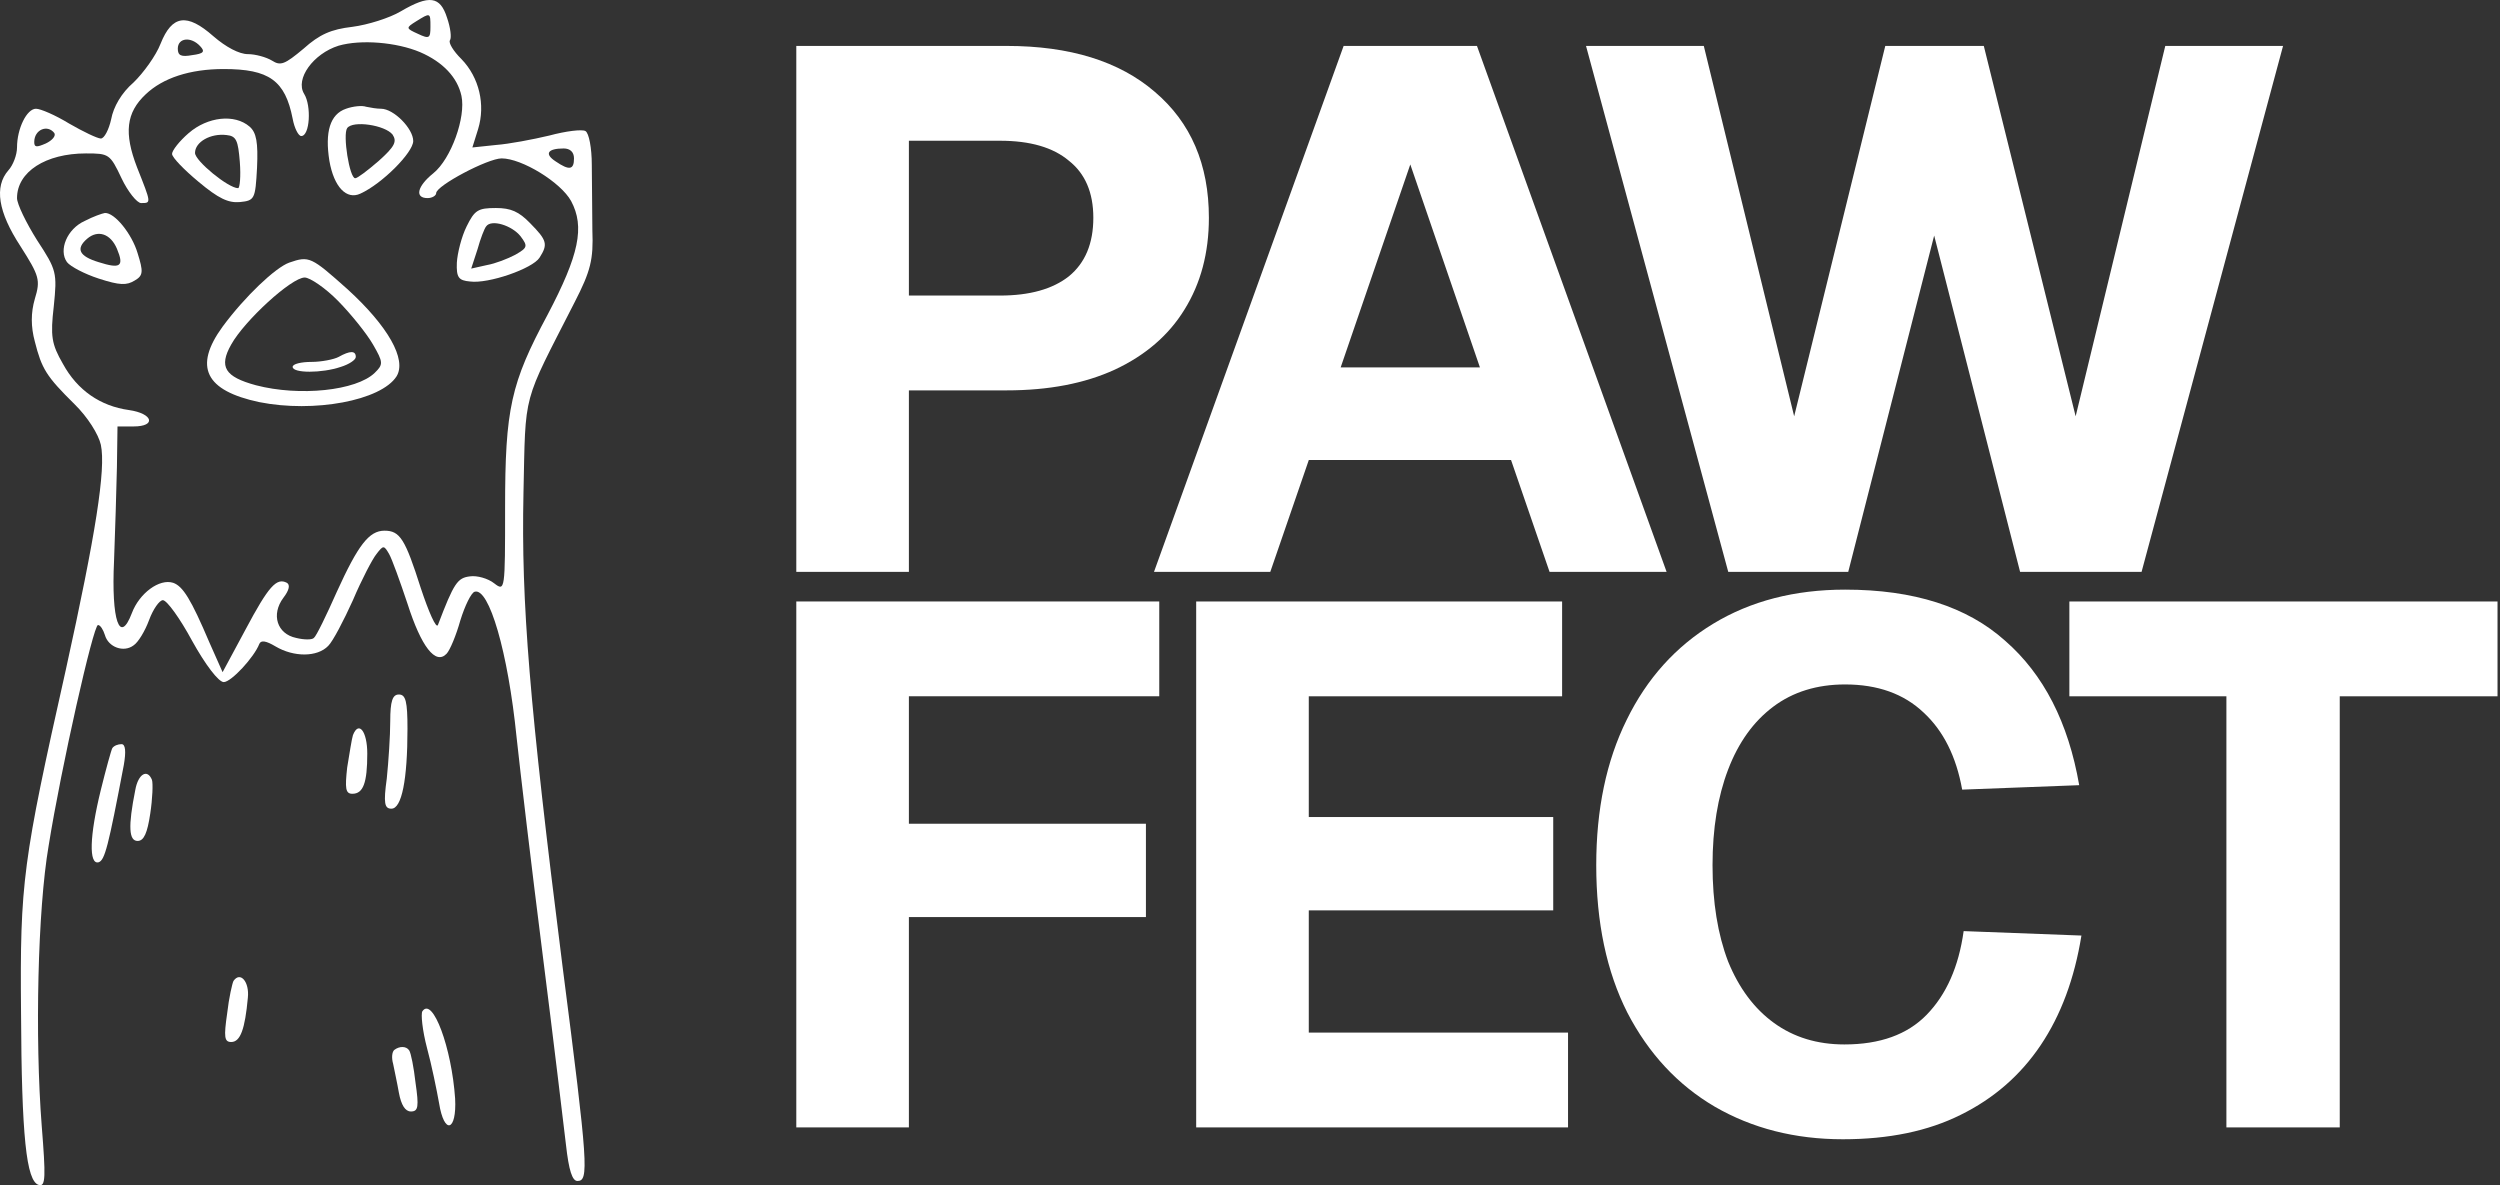 <svg width="135" height="64" viewBox="0 0 135 64" fill="none" xmlns="http://www.w3.org/2000/svg">
<rect x="0" y="0" width="135" height="64" fill="#333333" stroke="none"/>
<path d="M21.632 0.618C21.043 0.967 19.864 1.342 19.027 1.449C17.88 1.583 17.26 1.851 16.392 2.629C15.368 3.486 15.151 3.567 14.686 3.272C14.376 3.084 13.787 2.923 13.384 2.923C12.919 2.923 12.206 2.548 11.524 1.958C10.097 0.699 9.291 0.806 8.671 2.361C8.423 3.004 7.741 3.942 7.214 4.451C6.562 5.014 6.128 5.765 6.004 6.435C5.88 6.998 5.632 7.48 5.446 7.48C5.26 7.48 4.485 7.105 3.741 6.676C2.997 6.221 2.191 5.872 1.943 5.872C1.446 5.872 0.919 6.944 0.919 7.963C0.919 8.365 0.702 8.928 0.454 9.196C-0.321 10.081 -0.104 11.448 1.105 13.297C2.129 14.906 2.191 15.12 1.881 16.139C1.663 16.889 1.663 17.64 1.881 18.444C2.253 19.919 2.501 20.321 4.02 21.822C4.733 22.519 5.322 23.457 5.446 24.02C5.725 25.333 5.167 28.845 3.555 36.163C1.229 46.537 1.074 47.636 1.136 54.659C1.167 61.334 1.415 63.8 2.098 63.988C2.47 64.095 2.47 63.532 2.253 60.798C1.881 56.026 2.036 49.11 2.625 45.679C3.307 41.417 5.043 33.751 5.291 33.751C5.415 33.751 5.57 33.992 5.663 34.287C5.849 34.957 6.687 35.252 7.214 34.849C7.462 34.689 7.834 34.072 8.051 33.482C8.268 32.893 8.609 32.41 8.795 32.41C9.012 32.41 9.725 33.402 10.376 34.608C11.089 35.895 11.803 36.833 12.082 36.833C12.485 36.833 13.725 35.493 14.004 34.769C14.097 34.555 14.376 34.608 14.872 34.903C15.864 35.493 17.136 35.493 17.725 34.876C17.973 34.635 18.562 33.509 19.058 32.41C19.523 31.311 20.112 30.185 20.329 29.917C20.701 29.435 20.733 29.435 21.012 29.917C21.167 30.185 21.601 31.392 22.004 32.598C22.748 34.93 23.523 35.922 24.112 35.305C24.298 35.118 24.639 34.287 24.856 33.509C25.104 32.705 25.445 32.008 25.631 31.954C26.407 31.713 27.43 35.198 27.895 39.809C28.081 41.551 28.701 46.805 29.29 51.443C29.879 56.08 30.438 60.771 30.562 61.816C30.717 63.21 30.903 63.773 31.182 63.773C31.802 63.773 31.771 62.996 30.375 52.166C28.577 37.959 28.143 32.544 28.267 26.647C28.391 21.044 28.174 21.929 31.027 16.326C31.895 14.638 32.05 14.021 31.988 12.44C31.988 11.394 31.957 9.813 31.957 8.901C31.957 7.99 31.802 7.186 31.616 7.078C31.43 6.971 30.562 7.078 29.662 7.32C28.763 7.534 27.492 7.775 26.779 7.829L25.508 7.963L25.818 6.971C26.221 5.658 25.88 4.183 24.918 3.191C24.484 2.763 24.205 2.307 24.298 2.173C24.391 2.039 24.329 1.503 24.143 0.967C23.771 -0.213 23.182 -0.293 21.632 0.618ZM23.244 1.449C23.244 2.066 23.182 2.119 22.562 1.824C21.911 1.53 21.911 1.503 22.469 1.154C23.244 0.672 23.244 0.672 23.244 1.449ZM10.81 2.495C11.089 2.789 10.996 2.897 10.376 2.977C9.787 3.084 9.601 3.004 9.601 2.629C9.601 2.039 10.314 1.958 10.81 2.495ZM22.686 2.816C23.926 3.352 24.701 4.183 24.918 5.175C25.166 6.328 24.36 8.58 23.399 9.357C22.531 10.054 22.376 10.697 23.089 10.697C23.337 10.697 23.554 10.563 23.554 10.429C23.554 10.027 26.345 8.553 27.089 8.553C28.174 8.553 30.282 9.839 30.841 10.858C31.585 12.252 31.275 13.753 29.569 16.997C27.585 20.696 27.275 22.063 27.275 27.424C27.275 31.874 27.275 31.954 26.686 31.499C26.345 31.231 25.756 31.07 25.384 31.123C24.701 31.204 24.515 31.472 23.647 33.751C23.554 33.965 23.151 33.053 22.717 31.74C21.88 29.113 21.601 28.657 20.764 28.657C19.926 28.657 19.337 29.435 18.19 31.954C17.632 33.214 17.074 34.367 16.95 34.447C16.857 34.555 16.423 34.555 15.989 34.447C14.965 34.233 14.624 33.188 15.306 32.276C15.616 31.874 15.678 31.579 15.492 31.472C14.934 31.177 14.5 31.66 13.26 33.992L12.02 36.297L11.306 34.689C10.314 32.357 9.88 31.66 9.353 31.472C8.609 31.231 7.524 32.035 7.121 33.107C6.469 34.823 6.004 33.536 6.159 30.266C6.221 28.711 6.283 26.459 6.314 25.226L6.345 23.028H7.214C8.454 23.028 8.268 22.331 6.966 22.143C5.415 21.929 4.175 21.071 3.4 19.651C2.78 18.578 2.718 18.149 2.904 16.541C3.09 14.718 3.059 14.584 2.005 12.976C1.415 12.037 0.919 11.019 0.919 10.697C0.919 9.276 2.47 8.285 4.64 8.285C5.88 8.285 5.942 8.311 6.562 9.625C6.904 10.349 7.4 10.965 7.617 10.965C8.175 10.965 8.175 10.992 7.4 9.035C6.687 7.186 6.811 6.087 7.865 5.095C8.795 4.21 10.252 3.728 12.082 3.728C14.531 3.728 15.399 4.344 15.803 6.408C15.896 6.918 16.113 7.346 16.268 7.346C16.733 7.346 16.826 5.711 16.423 5.068C15.927 4.264 16.919 2.897 18.283 2.468C19.492 2.119 21.415 2.28 22.686 2.816ZM2.935 7.186C3.028 7.346 2.811 7.588 2.47 7.749C1.974 7.963 1.849 7.963 1.849 7.668C1.849 6.998 2.563 6.703 2.935 7.186ZM30.996 8.553C30.996 9.169 30.748 9.223 30.003 8.714C29.383 8.311 29.569 8.017 30.438 8.017C30.779 8.017 30.996 8.204 30.996 8.553Z" fill="white"/>
<path d="M18.686 5.872C17.818 6.167 17.539 7.132 17.787 8.687C18.035 10.107 18.717 10.805 19.461 10.456C20.639 9.92 22.314 8.231 22.314 7.615C22.314 6.944 21.26 5.872 20.577 5.872C20.36 5.872 20.019 5.819 19.771 5.765C19.554 5.685 19.058 5.738 18.686 5.872ZM21.198 7.266C21.446 7.641 21.322 7.909 20.453 8.687C19.864 9.196 19.306 9.625 19.182 9.625C18.872 9.625 18.5 7.266 18.748 6.918C19.058 6.489 20.794 6.757 21.198 7.266Z" fill="white"/>
<path d="M10.19 7.186C9.694 7.614 9.291 8.124 9.291 8.311C9.291 8.499 9.942 9.169 10.717 9.813C11.803 10.724 12.33 10.965 12.95 10.912C13.756 10.831 13.787 10.751 13.88 9.062C13.942 7.695 13.849 7.159 13.477 6.837C12.671 6.14 11.213 6.301 10.19 7.186ZM12.95 8.74C13.012 9.518 12.95 10.161 12.857 10.161C12.33 10.161 10.531 8.687 10.531 8.258C10.531 7.668 11.368 7.186 12.237 7.293C12.764 7.346 12.857 7.588 12.95 8.74Z" fill="white"/>
<path d="M25.198 12.225C24.918 12.788 24.701 13.673 24.67 14.182C24.639 14.986 24.763 15.147 25.384 15.201C26.376 15.335 28.763 14.504 29.135 13.914C29.6 13.19 29.538 12.976 28.639 12.064C28.019 11.421 27.585 11.233 26.779 11.233C25.818 11.233 25.632 11.341 25.198 12.225ZM28.112 12.761C28.515 13.297 28.484 13.378 27.833 13.753C27.43 13.968 26.748 14.236 26.283 14.316L25.445 14.504L25.787 13.458C25.942 12.895 26.159 12.332 26.252 12.225C26.531 11.823 27.647 12.172 28.112 12.761Z" fill="white"/>
<path d="M4.578 11.93C3.617 12.359 3.152 13.512 3.617 14.155C3.803 14.396 4.578 14.798 5.322 15.04C6.47 15.415 6.842 15.415 7.276 15.147C7.741 14.879 7.741 14.664 7.431 13.672C7.121 12.627 6.19 11.474 5.663 11.501C5.508 11.528 5.043 11.689 4.578 11.93ZM6.314 13.431C6.718 14.396 6.501 14.53 5.322 14.155C4.268 13.833 4.082 13.431 4.702 12.895C5.291 12.386 5.973 12.627 6.314 13.431Z" fill="white"/>
<path d="M15.616 14.182C14.872 14.45 13.229 16.005 12.02 17.64C10.438 19.811 11.089 21.098 14.004 21.715C16.95 22.304 20.577 21.634 21.415 20.321C21.973 19.409 20.95 17.613 18.779 15.63C16.795 13.861 16.702 13.807 15.616 14.182ZM18.252 16.246C18.965 16.97 19.802 18.015 20.143 18.605C20.701 19.57 20.701 19.677 20.236 20.133C19.244 21.098 16.174 21.42 13.818 20.803C12.144 20.348 11.803 19.811 12.485 18.605C13.198 17.319 15.74 14.986 16.454 14.986C16.733 14.986 17.57 15.549 18.252 16.246Z" fill="white"/>
<path d="M18.283 19.275C18.035 19.409 17.353 19.543 16.826 19.543C16.268 19.543 15.803 19.651 15.803 19.811C15.803 20.16 17.384 20.16 18.407 19.811C18.841 19.677 19.213 19.436 19.213 19.275C19.213 18.927 18.903 18.927 18.283 19.275Z" fill="white"/>
<path d="M21.073 38.951C21.073 39.728 20.98 41.122 20.887 42.033C20.701 43.374 20.763 43.669 21.136 43.669C21.694 43.669 22.004 42.114 22.004 39.353C22.004 37.879 21.911 37.503 21.539 37.503C21.198 37.503 21.073 37.852 21.073 38.951Z" fill="white"/>
<path d="M19.058 39.701C18.996 39.889 18.872 40.693 18.748 41.444C18.624 42.57 18.655 42.864 19.027 42.864C19.616 42.864 19.833 42.275 19.833 40.693C19.833 39.487 19.368 38.897 19.058 39.701Z" fill="white"/>
<path d="M6.066 40.398C6.004 40.506 5.725 41.524 5.446 42.65C4.826 45.17 4.795 46.698 5.322 46.564C5.663 46.457 5.849 45.706 6.686 41.31C6.811 40.586 6.779 40.184 6.562 40.184C6.376 40.184 6.159 40.264 6.066 40.398Z" fill="white"/>
<path d="M7.307 42.65C6.904 44.661 6.966 45.411 7.431 45.411C7.772 45.411 7.958 44.982 8.113 43.937C8.237 43.133 8.268 42.302 8.206 42.114C7.958 41.497 7.462 41.792 7.307 42.65Z" fill="white"/>
<path d="M12.609 52.97C12.547 53.078 12.361 53.882 12.268 54.713C12.082 55.999 12.113 56.268 12.485 56.268C12.981 56.268 13.229 55.571 13.384 53.882C13.477 53.024 12.981 52.434 12.609 52.97Z" fill="white"/>
<path d="M22.81 54.606C22.717 54.74 22.81 55.651 23.058 56.589C23.306 57.501 23.585 58.868 23.709 59.565C23.988 61.307 24.67 61.093 24.577 59.324C24.391 56.589 23.368 53.801 22.81 54.606Z" fill="white"/>
<path d="M21.291 56.697C21.167 56.804 21.136 57.125 21.229 57.447C21.291 57.769 21.446 58.466 21.539 59.002C21.663 59.672 21.88 60.02 22.19 60.02C22.593 60.02 22.624 59.752 22.438 58.466C22.345 57.635 22.19 56.857 22.097 56.723C21.942 56.482 21.57 56.482 21.291 56.697Z" fill="white"/>
<path d="M120.226 60.88V37.6H111.746V32.48H134.866V37.6H126.346V60.88H120.226Z" fill="white"/>
<path d="M99.516 61.52C96.93 61.52 94.623 60.933 92.597 59.76C90.597 58.587 89.023 56.893 87.876 54.68C86.757 52.467 86.197 49.813 86.197 46.72C86.197 43.707 86.743 41.093 87.837 38.88C88.93 36.64 90.49 34.907 92.516 33.68C94.543 32.453 96.916 31.84 99.636 31.84C103.343 31.84 106.223 32.76 108.277 34.6C110.357 36.413 111.69 39.013 112.277 42.4L105.957 42.64C105.637 40.853 104.943 39.467 103.877 38.48C102.81 37.467 101.397 36.96 99.636 36.96C98.117 36.96 96.823 37.36 95.757 38.16C94.69 38.96 93.876 40.093 93.317 41.56C92.757 43.027 92.477 44.747 92.477 46.72C92.477 48.72 92.757 50.453 93.317 51.92C93.903 53.36 94.73 54.467 95.796 55.24C96.863 56.013 98.13 56.4 99.597 56.4C101.517 56.4 102.997 55.867 104.037 54.8C105.103 53.707 105.77 52.2 106.037 50.28L112.397 50.52C112.023 52.84 111.29 54.813 110.197 56.44C109.103 58.067 107.663 59.32 105.877 60.2C104.117 61.08 101.997 61.52 99.516 61.52Z" fill="white"/>
<path d="M64.594 60.88V32.48H84.354V37.6H70.674V44.12H83.874V49.16H70.674V55.76H84.674V60.88H64.594Z" fill="white"/>
<path d="M43 60.88V32.48H62.6V37.6H45.72L49.08 34.12V47.12L45.72 44.48H61.88V49.52H45.72L49.08 46.88V60.88H43Z" fill="white"/>
<path d="M93.325 30.88L85.645 2.48H92.005L96.885 22.48L101.805 2.48H107.125L112.085 22.48L116.925 2.48H123.285L115.645 30.88H109.085L104.445 12.72L99.805 30.88H93.325Z" fill="white"/>
<path d="M62.316 30.88L72.556 2.48H79.756L89.996 30.88H83.676L81.596 24.84H70.676L68.596 30.88H62.316ZM72.396 19.84H79.916L76.156 8.88L72.396 19.84Z" fill="white"/>
<path d="M43 30.88V2.48H54.36C57.773 2.48 60.44 3.307 62.36 4.96C64.307 6.613 65.28 8.88 65.28 11.76C65.28 13.653 64.84 15.307 63.96 16.72C63.107 18.107 61.853 19.187 60.2 19.96C58.573 20.707 56.627 21.08 54.36 21.08H49.08V30.88H43ZM49.08 15.96H54C55.6 15.96 56.84 15.613 57.72 14.92C58.6 14.2 59.04 13.147 59.04 11.76C59.04 10.4 58.6 9.373 57.72 8.68C56.867 7.96 55.627 7.6 54 7.6H49.08V15.96Z" fill="white"/>
</svg>
